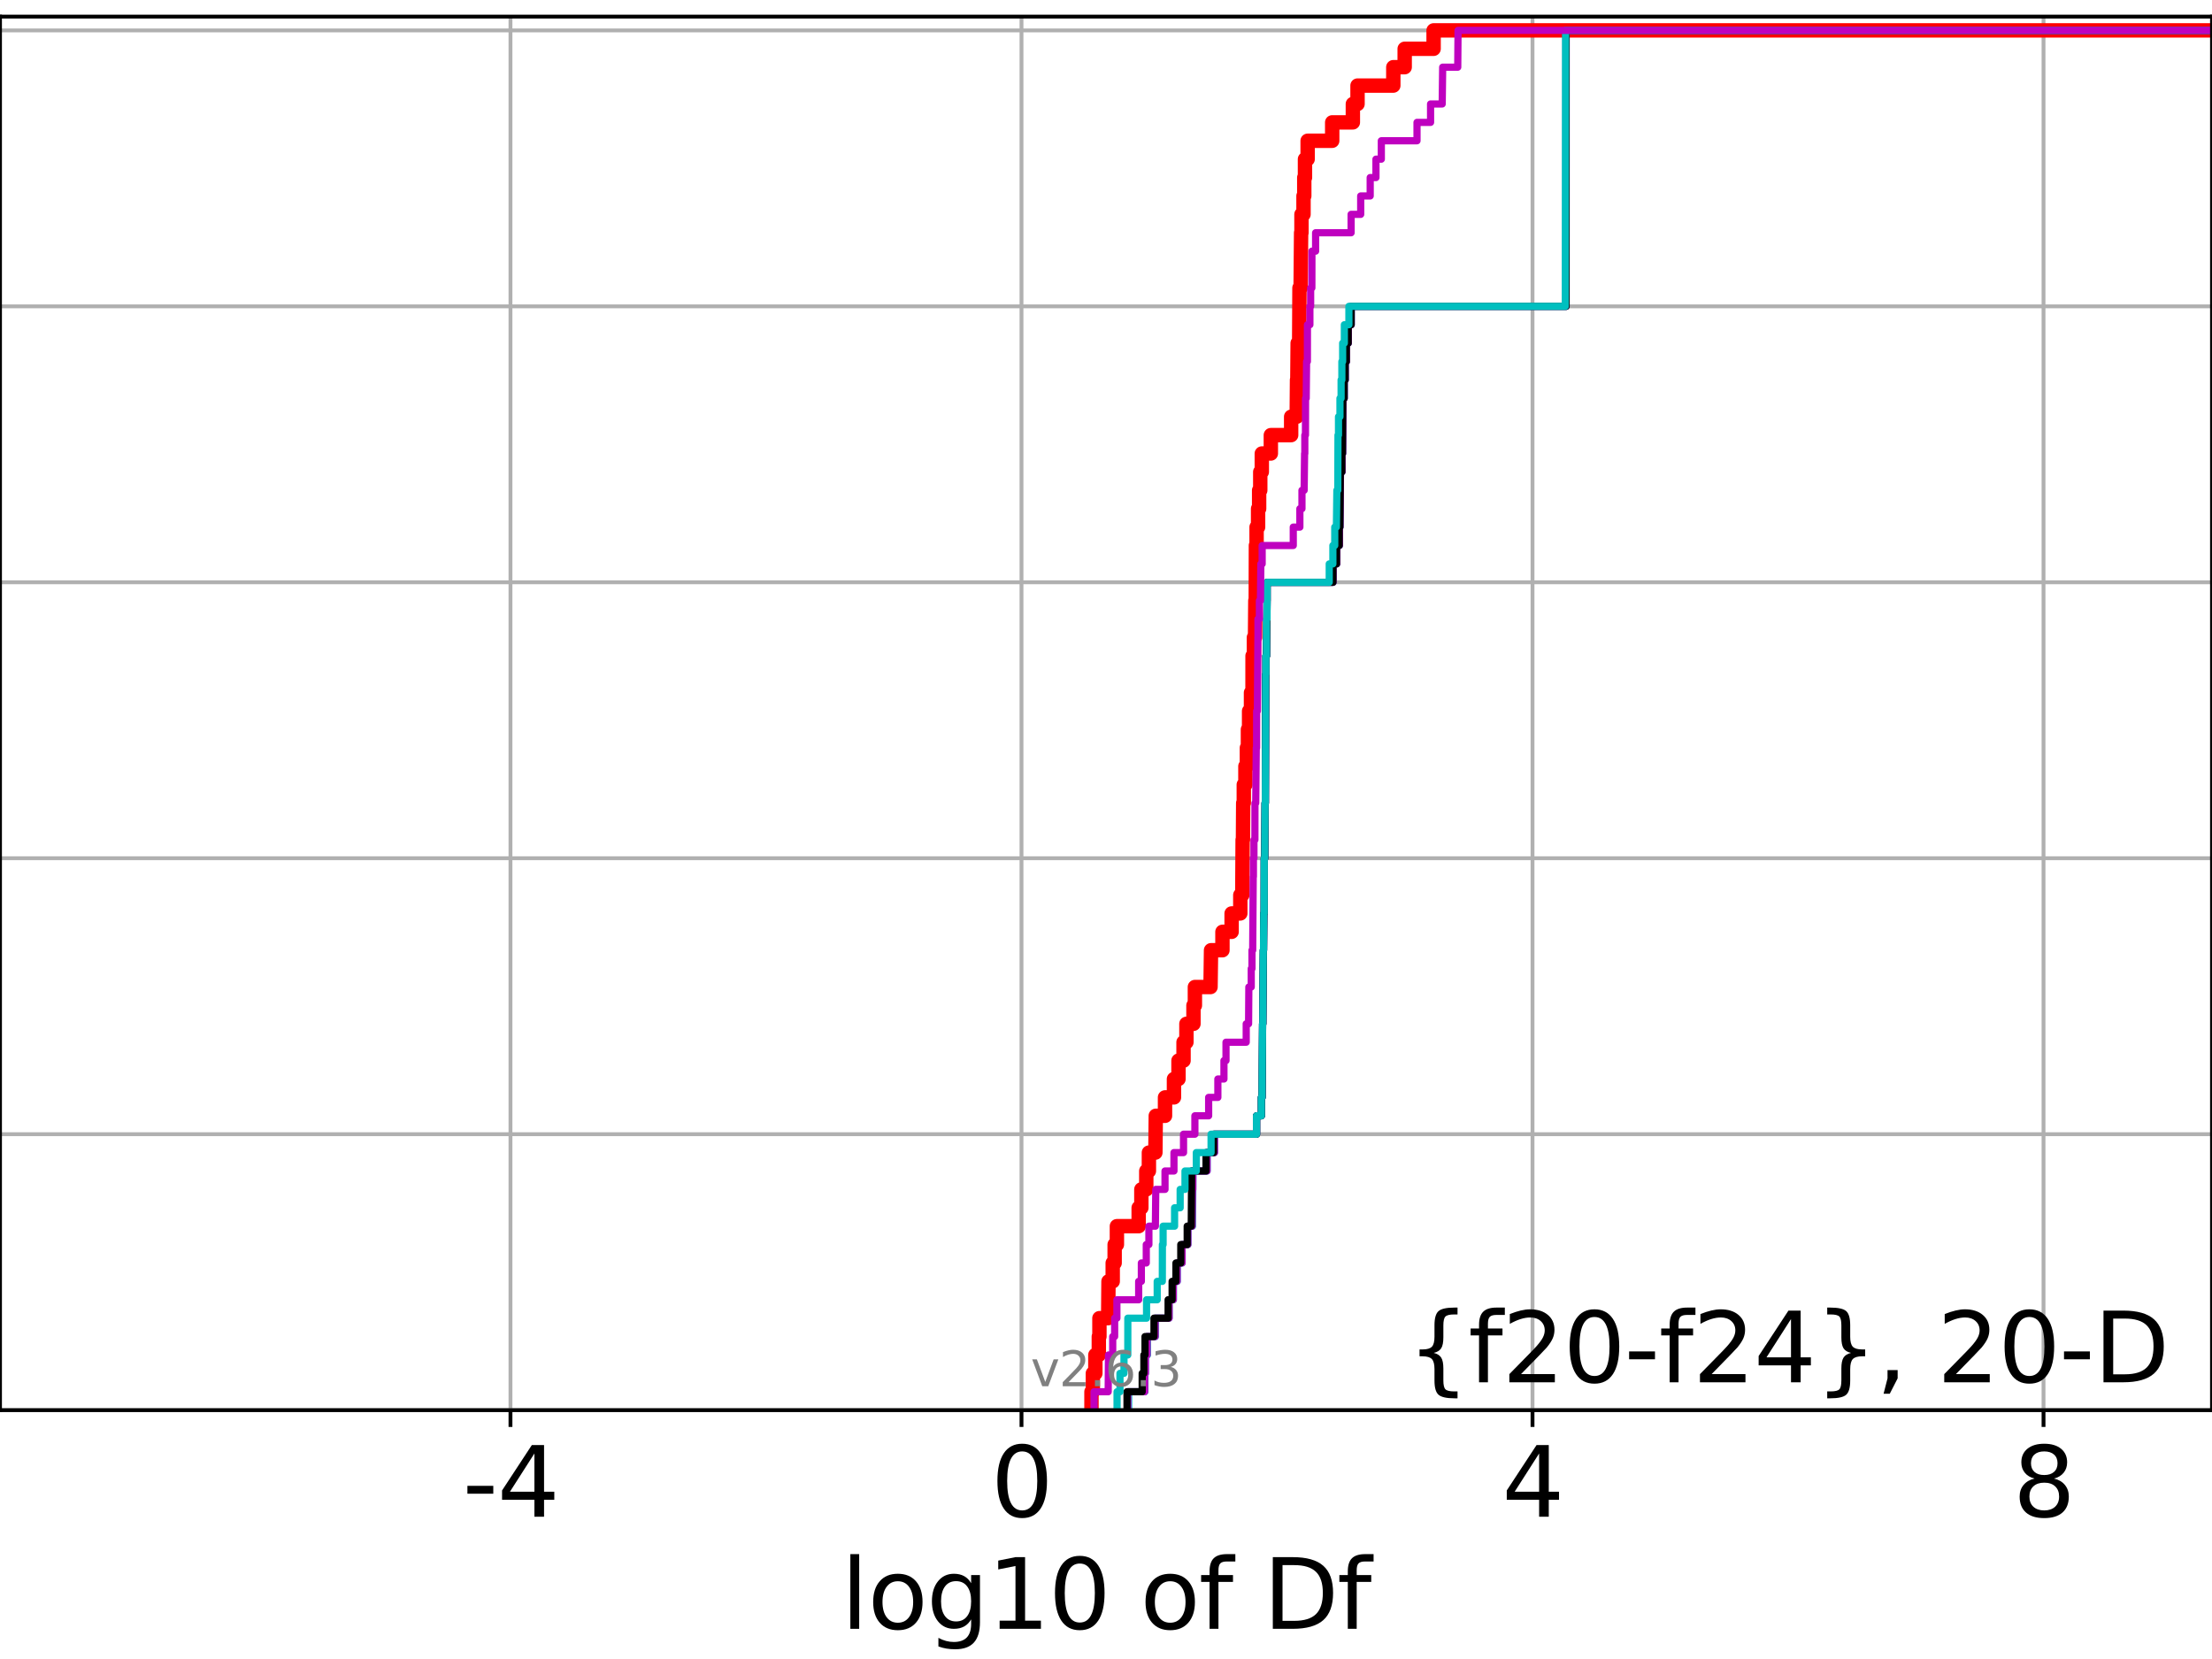 <?xml version="1.0" encoding="utf-8" standalone="no"?>
<!DOCTYPE svg PUBLIC "-//W3C//DTD SVG 1.1//EN"
  "http://www.w3.org/Graphics/SVG/1.1/DTD/svg11.dtd">
<svg xmlns:xlink="http://www.w3.org/1999/xlink" width="460.8pt" height="345.6pt" viewBox="0 0 460.8 345.6" xmlns="http://www.w3.org/2000/svg" version="1.1">
 <defs>
  <style type="text/css">*{stroke-linejoin: round; stroke-linecap: butt}</style>
 </defs>
 <g id="figure_1">
  <g id="patch_1">
   <path d="M 0 345.6 
L 460.8 345.6 
L 460.8 0 
L 0 0 
z
" style="fill: #ffffff"/>
  </g>
  <g id="axes_1">
   <g id="patch_2">
    <path d="M 0 293.76 
L 460.8 293.76 
L 460.8 3.456 
L 0 3.456 
z
" style="fill: #ffffff"/>
   </g>
   <g id="matplotlib.axis_1">
    <g id="xtick_1">
     <g id="line2d_1">
      <path d="M 106.34 293.76 
L 106.34 3.456 
" clip-path="url(#pbd2c796ae2)" style="fill: none; stroke: #b0b0b0; stroke-width: 0.8; stroke-linecap: square"/>
     </g>
     <g id="line2d_2">
      <defs>
       <path id="mf9af2ede51" d="M 0 0 
L 0 3.5 
" style="stroke: #000000; stroke-width: 0.8"/>
      </defs>
      <g>
       <use xlink:href="#mf9af2ede51" x="106.34" y="293.76" style="stroke: #000000; stroke-width: 0.8"/>
      </g>
     </g>
     <g id="text_1">
      <!-- -4 -->
      <g transform="translate(96.37 315.957) scale(0.2 -0.2)">
       <defs>
        <path id="DejaVuSans-2d" d="M 313 2009 
L 1997 2009 
L 1997 1497 
L 313 1497 
L 313 2009 
z
" transform="scale(0.016)"/>
        <path id="DejaVuSans-34" d="M 2419 4116 
L 825 1625 
L 2419 1625 
L 2419 4116 
z
M 2253 4666 
L 3047 4666 
L 3047 1625 
L 3713 1625 
L 3713 1100 
L 3047 1100 
L 3047 0 
L 2419 0 
L 2419 1100 
L 313 1100 
L 313 1709 
L 2253 4666 
z
" transform="scale(0.016)"/>
       </defs>
       <use xlink:href="#DejaVuSans-2d"/>
       <use xlink:href="#DejaVuSans-34" x="36.084"/>
      </g>
     </g>
    </g>
    <g id="xtick_2">
     <g id="line2d_3">
      <path d="M 212.795 293.76 
L 212.795 3.456 
" clip-path="url(#pbd2c796ae2)" style="fill: none; stroke: #b0b0b0; stroke-width: 0.8; stroke-linecap: square"/>
     </g>
     <g id="line2d_4">
      <g>
       <use xlink:href="#mf9af2ede51" x="212.795" y="293.76" style="stroke: #000000; stroke-width: 0.8"/>
      </g>
     </g>
     <g id="text_2">
      <!-- 0 -->
      <g transform="translate(206.432 315.957) scale(0.2 -0.2)">
       <defs>
        <path id="DejaVuSans-30" d="M 2034 4250 
Q 1547 4250 1301 3770 
Q 1056 3291 1056 2328 
Q 1056 1369 1301 889 
Q 1547 409 2034 409 
Q 2525 409 2770 889 
Q 3016 1369 3016 2328 
Q 3016 3291 2770 3770 
Q 2525 4250 2034 4250 
z
M 2034 4750 
Q 2819 4750 3233 4129 
Q 3647 3509 3647 2328 
Q 3647 1150 3233 529 
Q 2819 -91 2034 -91 
Q 1250 -91 836 529 
Q 422 1150 422 2328 
Q 422 3509 836 4129 
Q 1250 4750 2034 4750 
z
" transform="scale(0.016)"/>
       </defs>
       <use xlink:href="#DejaVuSans-30"/>
      </g>
     </g>
    </g>
    <g id="xtick_3">
     <g id="line2d_5">
      <path d="M 319.25 293.76 
L 319.25 3.456 
" clip-path="url(#pbd2c796ae2)" style="fill: none; stroke: #b0b0b0; stroke-width: 0.8; stroke-linecap: square"/>
     </g>
     <g id="line2d_6">
      <g>
       <use xlink:href="#mf9af2ede51" x="319.25" y="293.76" style="stroke: #000000; stroke-width: 0.8"/>
      </g>
     </g>
     <g id="text_3">
      <!-- 4 -->
      <g transform="translate(312.887 315.957) scale(0.2 -0.2)">
       <use xlink:href="#DejaVuSans-34"/>
      </g>
     </g>
    </g>
    <g id="xtick_4">
     <g id="line2d_7">
      <path d="M 425.704 293.76 
L 425.704 3.456 
" clip-path="url(#pbd2c796ae2)" style="fill: none; stroke: #b0b0b0; stroke-width: 0.8; stroke-linecap: square"/>
     </g>
     <g id="line2d_8">
      <g>
       <use xlink:href="#mf9af2ede51" x="425.704" y="293.76" style="stroke: #000000; stroke-width: 0.8"/>
      </g>
     </g>
     <g id="text_4">
      <!-- 8 -->
      <g transform="translate(419.342 315.957) scale(0.2 -0.2)">
       <defs>
        <path id="DejaVuSans-38" d="M 2034 2216 
Q 1584 2216 1326 1975 
Q 1069 1734 1069 1313 
Q 1069 891 1326 650 
Q 1584 409 2034 409 
Q 2484 409 2743 651 
Q 3003 894 3003 1313 
Q 3003 1734 2745 1975 
Q 2488 2216 2034 2216 
z
M 1403 2484 
Q 997 2584 770 2862 
Q 544 3141 544 3541 
Q 544 4100 942 4425 
Q 1341 4750 2034 4750 
Q 2731 4750 3128 4425 
Q 3525 4100 3525 3541 
Q 3525 3141 3298 2862 
Q 3072 2584 2669 2484 
Q 3125 2378 3379 2068 
Q 3634 1759 3634 1313 
Q 3634 634 3220 271 
Q 2806 -91 2034 -91 
Q 1263 -91 848 271 
Q 434 634 434 1313 
Q 434 1759 690 2068 
Q 947 2378 1403 2484 
z
M 1172 3481 
Q 1172 3119 1398 2916 
Q 1625 2713 2034 2713 
Q 2441 2713 2670 2916 
Q 2900 3119 2900 3481 
Q 2900 3844 2670 4047 
Q 2441 4250 2034 4250 
Q 1625 4250 1398 4047 
Q 1172 3844 1172 3481 
z
" transform="scale(0.016)"/>
       </defs>
       <use xlink:href="#DejaVuSans-38"/>
      </g>
     </g>
    </g>
    <g id="text_5">
     <!-- log10 of Df -->
     <g transform="translate(175.214 339.313) scale(0.2 -0.2)">
      <defs>
       <path id="DejaVuSans-6c" d="M 603 4863 
L 1178 4863 
L 1178 0 
L 603 0 
L 603 4863 
z
" transform="scale(0.016)"/>
       <path id="DejaVuSans-6f" d="M 1959 3097 
Q 1497 3097 1228 2736 
Q 959 2375 959 1747 
Q 959 1119 1226 758 
Q 1494 397 1959 397 
Q 2419 397 2687 759 
Q 2956 1122 2956 1747 
Q 2956 2369 2687 2733 
Q 2419 3097 1959 3097 
z
M 1959 3584 
Q 2709 3584 3137 3096 
Q 3566 2609 3566 1747 
Q 3566 888 3137 398 
Q 2709 -91 1959 -91 
Q 1206 -91 779 398 
Q 353 888 353 1747 
Q 353 2609 779 3096 
Q 1206 3584 1959 3584 
z
" transform="scale(0.016)"/>
       <path id="DejaVuSans-67" d="M 2906 1791 
Q 2906 2416 2648 2759 
Q 2391 3103 1925 3103 
Q 1463 3103 1205 2759 
Q 947 2416 947 1791 
Q 947 1169 1205 825 
Q 1463 481 1925 481 
Q 2391 481 2648 825 
Q 2906 1169 2906 1791 
z
M 3481 434 
Q 3481 -459 3084 -895 
Q 2688 -1331 1869 -1331 
Q 1566 -1331 1297 -1286 
Q 1028 -1241 775 -1147 
L 775 -588 
Q 1028 -725 1275 -790 
Q 1522 -856 1778 -856 
Q 2344 -856 2625 -561 
Q 2906 -266 2906 331 
L 2906 616 
Q 2728 306 2450 153 
Q 2172 0 1784 0 
Q 1141 0 747 490 
Q 353 981 353 1791 
Q 353 2603 747 3093 
Q 1141 3584 1784 3584 
Q 2172 3584 2450 3431 
Q 2728 3278 2906 2969 
L 2906 3500 
L 3481 3500 
L 3481 434 
z
" transform="scale(0.016)"/>
       <path id="DejaVuSans-31" d="M 794 531 
L 1825 531 
L 1825 4091 
L 703 3866 
L 703 4441 
L 1819 4666 
L 2450 4666 
L 2450 531 
L 3481 531 
L 3481 0 
L 794 0 
L 794 531 
z
" transform="scale(0.016)"/>
       <path id="DejaVuSans-20" transform="scale(0.016)"/>
       <path id="DejaVuSans-66" d="M 2375 4863 
L 2375 4384 
L 1825 4384 
Q 1516 4384 1395 4259 
Q 1275 4134 1275 3809 
L 1275 3500 
L 2222 3500 
L 2222 3053 
L 1275 3053 
L 1275 0 
L 697 0 
L 697 3053 
L 147 3053 
L 147 3500 
L 697 3500 
L 697 3744 
Q 697 4328 969 4595 
Q 1241 4863 1831 4863 
L 2375 4863 
z
" transform="scale(0.016)"/>
       <path id="DejaVuSans-44" d="M 1259 4147 
L 1259 519 
L 2022 519 
Q 2988 519 3436 956 
Q 3884 1394 3884 2338 
Q 3884 3275 3436 3711 
Q 2988 4147 2022 4147 
L 1259 4147 
z
M 628 4666 
L 1925 4666 
Q 3281 4666 3915 4102 
Q 4550 3538 4550 2338 
Q 4550 1131 3912 565 
Q 3275 0 1925 0 
L 628 0 
L 628 4666 
z
" transform="scale(0.016)"/>
      </defs>
      <use xlink:href="#DejaVuSans-6c"/>
      <use xlink:href="#DejaVuSans-6f" x="27.783"/>
      <use xlink:href="#DejaVuSans-67" x="88.965"/>
      <use xlink:href="#DejaVuSans-31" x="152.441"/>
      <use xlink:href="#DejaVuSans-30" x="216.064"/>
      <use xlink:href="#DejaVuSans-20" x="279.688"/>
      <use xlink:href="#DejaVuSans-6f" x="311.475"/>
      <use xlink:href="#DejaVuSans-66" x="372.656"/>
      <use xlink:href="#DejaVuSans-20" x="407.861"/>
      <use xlink:href="#DejaVuSans-44" x="439.648"/>
      <use xlink:href="#DejaVuSans-66" x="516.65"/>
     </g>
    </g>
   </g>
   <g id="matplotlib.axis_2">
    <g id="ytick_1">
     <g id="line2d_9">
      <path d="M 0 293.76 
L 460.8 293.76 
" clip-path="url(#pbd2c796ae2)" style="fill: none; stroke: #b0b0b0; stroke-width: 0.8; stroke-linecap: square"/>
     </g>
     <g id="line2d_10">
      <defs>
       <path id="m3552d08986" d="M 0 0 
L -3.5 0 
" style="stroke: #000000; stroke-width: 0.8"/>
      </defs>
      <g>
       <use xlink:href="#m3552d08986" x="0" y="293.76" style="stroke: #000000; stroke-width: 0.8"/>
      </g>
     </g>
    </g>
    <g id="ytick_2">
     <g id="line2d_11">
      <path d="M 0 236.274 
L 460.8 236.274 
" clip-path="url(#pbd2c796ae2)" style="fill: none; stroke: #b0b0b0; stroke-width: 0.8; stroke-linecap: square"/>
     </g>
     <g id="line2d_12">
      <g>
       <use xlink:href="#m3552d08986" x="0" y="236.274" style="stroke: #000000; stroke-width: 0.8"/>
      </g>
     </g>
    </g>
    <g id="ytick_3">
     <g id="line2d_13">
      <path d="M 0 178.788 
L 460.8 178.788 
" clip-path="url(#pbd2c796ae2)" style="fill: none; stroke: #b0b0b0; stroke-width: 0.8; stroke-linecap: square"/>
     </g>
     <g id="line2d_14">
      <g>
       <use xlink:href="#m3552d08986" x="0" y="178.788" style="stroke: #000000; stroke-width: 0.8"/>
      </g>
     </g>
    </g>
    <g id="ytick_4">
     <g id="line2d_15">
      <path d="M 0 121.302 
L 460.8 121.302 
" clip-path="url(#pbd2c796ae2)" style="fill: none; stroke: #b0b0b0; stroke-width: 0.8; stroke-linecap: square"/>
     </g>
     <g id="line2d_16">
      <g>
       <use xlink:href="#m3552d08986" x="0" y="121.302" style="stroke: #000000; stroke-width: 0.8"/>
      </g>
     </g>
    </g>
    <g id="ytick_5">
     <g id="line2d_17">
      <path d="M 0 63.816 
L 460.8 63.816 
" clip-path="url(#pbd2c796ae2)" style="fill: none; stroke: #b0b0b0; stroke-width: 0.8; stroke-linecap: square"/>
     </g>
     <g id="line2d_18">
      <g>
       <use xlink:href="#m3552d08986" x="0" y="63.816" style="stroke: #000000; stroke-width: 0.8"/>
      </g>
     </g>
    </g>
    <g id="ytick_6">
     <g id="line2d_19">
      <path d="M 0 6.33 
L 460.8 6.33 
" clip-path="url(#pbd2c796ae2)" style="fill: none; stroke: #b0b0b0; stroke-width: 0.8; stroke-linecap: square"/>
     </g>
     <g id="line2d_20">
      <g>
       <use xlink:href="#m3552d08986" x="0" y="6.33" style="stroke: #000000; stroke-width: 0.8"/>
      </g>
     </g>
    </g>
   </g>
   <g id="line2d_21">
    <path d="M 227.374 293.76 
L 227.374 289.928 
L 227.663 289.928 
L 227.663 286.095 
L 228.183 286.095 
L 228.183 282.263 
L 228.904 282.263 
L 228.904 278.43 
L 229.031 278.43 
L 229.031 274.598 
L 230.854 274.598 
L 230.919 266.933 
L 231.799 266.933 
L 231.799 263.101 
L 232.201 263.101 
L 232.201 259.268 
L 232.671 259.268 
L 232.671 255.436 
L 237.206 255.436 
L 237.206 251.604 
L 237.765 251.604 
L 237.765 247.771 
L 238.79 247.771 
L 238.79 243.939 
L 239.336 243.939 
L 239.336 240.106 
L 240.687 240.106 
L 240.77 232.442 
L 242.694 232.442 
L 242.694 228.609 
L 244.558 228.609 
L 244.558 224.777 
L 245.502 224.777 
L 245.502 220.944 
L 246.552 220.944 
L 246.552 217.112 
L 247.152 217.112 
L 247.152 213.28 
L 248.62 213.28 
L 248.62 209.447 
L 248.918 209.447 
L 248.918 205.615 
L 252.176 205.615 
L 252.281 197.95 
L 254.658 197.95 
L 254.658 194.118 
L 256.568 194.118 
L 256.568 190.285 
L 258.378 190.285 
L 258.378 186.453 
L 258.79 186.453 
L 258.863 174.956 
L 258.933 174.956 
L 258.982 167.291 
L 259.104 167.291 
L 259.104 163.459 
L 259.441 163.459 
L 259.441 159.626 
L 259.748 159.626 
L 259.748 155.794 
L 259.967 155.794 
L 259.967 151.961 
L 260.207 151.961 
L 260.207 148.129 
L 260.605 148.129 
L 260.605 144.297 
L 260.92 144.297 
L 260.927 136.632 
L 261.213 136.632 
L 261.213 132.799 
L 261.444 132.799 
L 261.51 125.135 
L 261.596 125.135 
L 261.629 113.637 
L 261.77 113.637 
L 261.77 109.805 
L 262.082 109.805 
L 262.082 105.973 
L 262.3 105.973 
L 262.3 102.14 
L 262.534 102.14 
L 262.534 98.308 
L 262.857 98.308 
L 262.857 94.475 
L 264.74 94.475 
L 264.74 90.643 
L 268.971 90.643 
L 268.971 86.811 
L 270.129 86.811 
L 270.192 79.146 
L 270.259 79.146 
L 270.325 71.481 
L 270.641 71.481 
L 270.703 59.984 
L 270.945 59.984 
L 271.045 48.487 
L 271.119 48.487 
L 271.119 44.654 
L 271.545 44.654 
L 271.545 40.822 
L 271.703 40.822 
L 271.703 36.989 
L 271.851 36.989 
L 271.851 33.157 
L 272.405 33.157 
L 272.405 29.325 
L 277.522 29.325 
L 277.522 25.492 
L 281.826 25.492 
L 281.826 21.66 
L 282.799 21.66 
L 282.799 17.827 
L 290.252 17.827 
L 290.252 13.995 
L 292.622 13.995 
L 292.622 10.163 
L 298.646 10.163 
L 298.646 6.33 
L 298.646 6.33 
L 460.8 6.33 
L 460.8 6.33 
" clip-path="url(#pbd2c796ae2)" style="fill: none; stroke: #ff0000; stroke-width: 3; stroke-linecap: square"/>
   </g>
   <g id="line2d_22">
    <path d="M 235.121 293.76 
L 235.121 289.928 
L 238.493 289.928 
L 238.493 286.095 
L 238.614 286.095 
L 238.614 282.263 
L 239.039 282.263 
L 239.039 278.43 
L 240.693 278.43 
L 240.693 274.598 
L 243.543 274.598 
L 243.543 270.766 
L 244.439 270.766 
L 244.439 266.933 
L 245.254 266.933 
L 245.254 263.101 
L 246.258 263.101 
L 246.258 259.268 
L 247.468 259.268 
L 247.468 255.436 
L 248.419 255.436 
L 248.516 243.939 
L 251.471 243.939 
L 251.471 240.106 
L 253.006 240.106 
L 253.006 236.274 
L 261.767 236.274 
L 261.767 232.442 
L 262.772 232.442 
L 262.772 228.609 
L 262.918 228.609 
L 263.024 213.28 
L 263.069 213.28 
L 263.178 197.95 
L 263.218 197.95 
L 263.275 190.285 
L 263.354 190.285 
L 263.369 178.788 
L 263.473 178.788 
L 263.544 167.291 
L 263.597 167.291 
L 263.666 140.464 
L 263.72 140.464 
L 263.72 136.632 
L 263.844 136.632 
L 263.955 125.135 
L 263.963 125.135 
L 263.963 121.302 
L 277.709 121.302 
L 277.709 117.47 
L 278.465 117.47 
L 278.465 113.637 
L 279.023 113.637 
L 279.023 109.805 
L 279.147 109.805 
L 279.246 98.308 
L 279.572 98.308 
L 279.572 94.475 
L 279.696 94.475 
L 279.767 82.978 
L 280.032 82.978 
L 280.032 79.146 
L 280.24 79.146 
L 280.24 75.313 
L 280.498 75.313 
L 280.498 71.481 
L 280.886 71.481 
L 280.886 67.649 
L 281.486 67.649 
L 281.486 63.816 
L 326.247 63.816 
L 326.247 6.33 
L 326.247 6.33 
L 460.8 6.33 
L 460.8 6.33 
" clip-path="url(#pbd2c796ae2)" style="fill: none; stroke: #00bfbf; stroke-width: 1.5; stroke-linecap: square"/>
   </g>
   <g id="line2d_23">
    <path d="M 234.937 293.76 
L 234.937 289.928 
L 238.459 289.928 
L 238.459 286.095 
L 238.614 286.095 
L 238.614 282.263 
L 238.951 282.263 
L 238.951 278.43 
L 240.64 278.43 
L 240.64 274.598 
L 243.543 274.598 
L 243.543 270.766 
L 244.417 270.766 
L 244.417 266.933 
L 245.216 266.933 
L 245.216 263.101 
L 246.252 263.101 
L 246.252 259.268 
L 247.453 259.268 
L 247.453 255.436 
L 248.337 255.436 
L 248.409 247.771 
L 248.483 247.771 
L 248.483 243.939 
L 251.449 243.939 
L 251.449 240.106 
L 253.006 240.106 
L 253.006 236.274 
L 261.767 236.274 
L 261.767 232.442 
L 262.772 232.442 
L 262.772 228.609 
L 262.918 228.609 
L 263.024 213.28 
L 263.069 213.28 
L 263.178 197.95 
L 263.218 197.95 
L 263.275 190.285 
L 263.354 190.285 
L 263.369 178.788 
L 263.473 178.788 
L 263.544 167.291 
L 263.597 167.291 
L 263.666 140.464 
L 263.72 140.464 
L 263.72 136.632 
L 263.844 136.632 
L 263.955 125.135 
L 263.963 125.135 
L 263.963 121.302 
L 277.706 121.302 
L 277.706 117.47 
L 278.463 117.47 
L 278.463 113.637 
L 279.023 113.637 
L 279.023 109.805 
L 279.145 109.805 
L 279.245 98.308 
L 279.567 98.308 
L 279.567 94.475 
L 279.694 94.475 
L 279.763 82.978 
L 280.026 82.978 
L 280.026 79.146 
L 280.234 79.146 
L 280.234 75.313 
L 280.496 75.313 
L 280.496 71.481 
L 280.879 71.481 
L 280.879 67.649 
L 281.484 67.649 
L 281.484 63.816 
L 326.245 63.816 
L 326.245 6.33 
L 326.245 6.33 
L 460.8 6.33 
L 460.8 6.33 
" clip-path="url(#pbd2c796ae2)" style="fill: none; stroke: #bf00bf; stroke-width: 1.5; stroke-linecap: square"/>
   </g>
   <g id="line2d_24">
    <path d="M 234.779 293.76 
L 234.779 289.928 
L 237.937 289.928 
L 237.937 286.095 
L 238.293 286.095 
L 238.293 282.263 
L 238.529 282.263 
L 238.529 278.43 
L 240.4 278.43 
L 240.4 274.598 
L 243.339 274.598 
L 243.339 270.766 
L 244.174 270.766 
L 244.174 266.933 
L 244.974 266.933 
L 244.974 263.101 
L 245.98 263.101 
L 245.98 259.268 
L 247.315 259.268 
L 247.315 255.436 
L 248.162 255.436 
L 248.239 243.939 
L 251.24 243.939 
L 251.24 240.106 
L 252.822 240.106 
L 252.822 236.274 
L 261.767 236.274 
L 261.767 232.442 
L 262.772 232.442 
L 262.772 228.609 
L 262.918 228.609 
L 263.023 213.28 
L 263.069 213.28 
L 263.178 197.95 
L 263.218 197.95 
L 263.274 190.285 
L 263.353 190.285 
L 263.368 178.788 
L 263.473 178.788 
L 263.543 167.291 
L 263.596 167.291 
L 263.666 140.464 
L 263.72 140.464 
L 263.72 136.632 
L 263.844 136.632 
L 263.954 125.135 
L 263.963 125.135 
L 263.963 121.302 
L 277.678 121.302 
L 277.678 117.47 
L 278.423 117.47 
L 278.423 113.637 
L 278.977 113.637 
L 278.977 109.805 
L 279.11 109.805 
L 279.216 98.308 
L 279.527 98.308 
L 279.527 94.475 
L 279.654 94.475 
L 279.733 82.978 
L 279.999 82.978 
L 279.999 79.146 
L 280.209 79.146 
L 280.209 75.313 
L 280.46 75.313 
L 280.46 71.481 
L 280.85 71.481 
L 280.85 67.649 
L 281.46 67.649 
L 281.46 63.816 
L 326.239 63.816 
L 326.242 6.33 
L 326.242 6.33 
L 460.8 6.33 
L 460.8 6.33 
" clip-path="url(#pbd2c796ae2)" style="fill: none; stroke: #000000; stroke-width: 1.5; stroke-linecap: square"/>
   </g>
   <g id="line2d_25">
    <path d="M 232.703 293.76 
L 232.703 289.928 
L 233.312 289.928 
L 233.312 286.095 
L 234.147 286.095 
L 234.147 282.263 
L 234.941 282.263 
L 234.949 274.598 
L 238.849 274.598 
L 238.849 270.766 
L 241.067 270.766 
L 241.067 266.933 
L 242.133 266.933 
L 242.151 259.268 
L 242.296 259.268 
L 242.296 255.436 
L 244.686 255.436 
L 244.686 251.604 
L 245.849 251.604 
L 245.849 247.771 
L 246.857 247.771 
L 246.857 243.939 
L 249.212 243.939 
L 249.212 240.106 
L 252.289 240.106 
L 252.289 236.274 
L 261.753 236.274 
L 261.753 232.442 
L 262.766 232.442 
L 262.766 228.609 
L 262.908 228.609 
L 263.016 213.28 
L 263.063 213.28 
L 263.171 197.95 
L 263.212 197.95 
L 263.268 190.285 
L 263.347 190.285 
L 263.362 178.788 
L 263.467 178.788 
L 263.538 167.291 
L 263.592 167.291 
L 263.661 140.464 
L 263.716 140.464 
L 263.716 136.632 
L 263.841 136.632 
L 263.848 128.967 
L 263.952 128.967 
L 263.959 121.302 
L 276.904 121.302 
L 276.904 117.47 
L 277.664 117.47 
L 277.664 113.637 
L 278.054 113.637 
L 278.054 109.805 
L 278.399 109.805 
L 278.493 102.14 
L 278.687 102.14 
L 278.726 90.643 
L 278.835 90.643 
L 278.835 86.811 
L 279.138 86.811 
L 279.138 82.978 
L 279.376 82.978 
L 279.376 79.146 
L 279.536 79.146 
L 279.536 75.313 
L 279.7 75.313 
L 279.7 71.481 
L 280.055 71.481 
L 280.055 67.649 
L 281.001 67.649 
L 281.001 63.816 
L 326.088 63.816 
L 326.145 6.33 
L 326.145 6.33 
L 460.8 6.33 
L 460.8 6.33 
" clip-path="url(#pbd2c796ae2)" style="fill: none; stroke: #00bfbf; stroke-width: 1.5; stroke-linecap: square"/>
   </g>
   <g id="line2d_26">
    <path d="M 227.905 293.76 
L 227.905 289.928 
L 230.854 289.928 
L 230.919 282.263 
L 231.799 282.263 
L 231.799 278.43 
L 232.201 278.43 
L 232.201 274.598 
L 232.671 274.598 
L 232.671 270.766 
L 237.206 270.766 
L 237.206 266.933 
L 237.765 266.933 
L 237.765 263.101 
L 238.79 263.101 
L 238.79 259.268 
L 239.336 259.268 
L 239.336 255.436 
L 240.687 255.436 
L 240.77 247.771 
L 242.694 247.771 
L 242.694 243.939 
L 244.558 243.939 
L 244.558 240.106 
L 246.552 240.106 
L 246.552 236.274 
L 248.918 236.274 
L 248.918 232.442 
L 251.784 232.442 
L 251.784 228.609 
L 253.703 228.609 
L 253.703 224.777 
L 254.973 224.777 
L 254.973 220.944 
L 255.399 220.944 
L 255.399 217.112 
L 259.61 217.112 
L 259.61 213.28 
L 260.103 213.28 
L 260.156 205.615 
L 260.655 205.615 
L 260.655 201.782 
L 260.809 201.782 
L 260.809 197.95 
L 260.959 197.95 
L 261.069 182.621 
L 261.108 182.621 
L 261.108 178.788 
L 261.221 178.788 
L 261.221 174.956 
L 261.419 174.956 
L 261.433 167.291 
L 261.594 167.291 
L 261.704 155.794 
L 261.769 155.794 
L 261.783 148.129 
L 261.934 148.129 
L 262.044 132.799 
L 262.055 132.799 
L 262.055 128.967 
L 262.357 128.967 
L 262.357 125.135 
L 262.572 125.135 
L 262.656 117.47 
L 262.931 117.47 
L 262.931 113.637 
L 269.411 113.637 
L 269.411 109.805 
L 270.787 109.805 
L 270.787 105.973 
L 271.223 105.973 
L 271.223 102.14 
L 271.678 102.14 
L 271.768 94.475 
L 271.816 94.475 
L 271.816 90.643 
L 271.95 90.643 
L 271.971 82.978 
L 272.106 82.978 
L 272.184 75.313 
L 272.352 75.313 
L 272.363 67.649 
L 272.874 67.649 
L 272.874 63.816 
L 273.03 63.816 
L 273.03 59.984 
L 273.285 59.984 
L 273.3 52.319 
L 274.066 52.319 
L 274.066 48.487 
L 281.461 48.487 
L 281.461 44.654 
L 283.459 44.654 
L 283.459 40.822 
L 285.436 40.822 
L 285.436 36.989 
L 286.638 36.989 
L 286.638 33.157 
L 287.755 33.157 
L 287.755 29.325 
L 295.189 29.325 
L 295.189 25.492 
L 298.014 25.492 
L 298.014 21.66 
L 300.436 21.66 
L 300.537 13.995 
L 303.675 13.995 
L 303.736 6.33 
L 303.736 6.33 
L 460.8 6.33 
L 460.8 6.33 
" clip-path="url(#pbd2c796ae2)" style="fill: none; stroke: #bf00bf; stroke-width: 1.5; stroke-linecap: square"/>
   </g>
   <g id="patch_3">
    <path d="M 0 293.76 
L 0 3.456 
" style="fill: none; stroke: #000000; stroke-width: 0.8; stroke-linejoin: miter; stroke-linecap: square"/>
   </g>
   <g id="patch_4">
    <path d="M 460.8 293.76 
L 460.8 3.456 
" style="fill: none; stroke: #000000; stroke-width: 0.8; stroke-linejoin: miter; stroke-linecap: square"/>
   </g>
   <g id="patch_5">
    <path d="M 0 293.76 
L 460.8 293.76 
" style="fill: none; stroke: #000000; stroke-width: 0.8; stroke-linejoin: miter; stroke-linecap: square"/>
   </g>
   <g id="patch_6">
    <path d="M 0 3.456 
L 460.8 3.456 
" style="fill: none; stroke: #000000; stroke-width: 0.8; stroke-linejoin: miter; stroke-linecap: square"/>
   </g>
   <g id="text_6">
    <!-- {f20-f24}, 20-D -->
    <g transform="translate(293.159 287.954) scale(0.2 -0.2)">
     <defs>
      <path id="DejaVuSans-7b" d="M 3272 -594 
L 3272 -1044 
L 3078 -1044 
Q 2300 -1044 2036 -812 
Q 1772 -581 1772 109 
L 1772 856 
Q 1772 1328 1603 1509 
Q 1434 1691 991 1691 
L 800 1691 
L 800 2138 
L 991 2138 
Q 1438 2138 1605 2317 
Q 1772 2497 1772 2963 
L 1772 3713 
Q 1772 4403 2036 4633 
Q 2300 4863 3078 4863 
L 3272 4863 
L 3272 4416 
L 3059 4416 
Q 2619 4416 2484 4278 
Q 2350 4141 2350 3700 
L 2350 2925 
Q 2350 2434 2208 2212 
Q 2066 1991 1722 1913 
Q 2069 1828 2209 1606 
Q 2350 1384 2350 897 
L 2350 122 
Q 2350 -319 2484 -456 
Q 2619 -594 3059 -594 
L 3272 -594 
z
" transform="scale(0.016)"/>
      <path id="DejaVuSans-32" d="M 1228 531 
L 3431 531 
L 3431 0 
L 469 0 
L 469 531 
Q 828 903 1448 1529 
Q 2069 2156 2228 2338 
Q 2531 2678 2651 2914 
Q 2772 3150 2772 3378 
Q 2772 3750 2511 3984 
Q 2250 4219 1831 4219 
Q 1534 4219 1204 4116 
Q 875 4013 500 3803 
L 500 4441 
Q 881 4594 1212 4672 
Q 1544 4750 1819 4750 
Q 2544 4750 2975 4387 
Q 3406 4025 3406 3419 
Q 3406 3131 3298 2873 
Q 3191 2616 2906 2266 
Q 2828 2175 2409 1742 
Q 1991 1309 1228 531 
z
" transform="scale(0.016)"/>
      <path id="DejaVuSans-7d" d="M 800 -594 
L 1019 -594 
Q 1456 -594 1589 -459 
Q 1722 -325 1722 122 
L 1722 897 
Q 1722 1384 1862 1606 
Q 2003 1828 2350 1913 
Q 2003 1991 1862 2212 
Q 1722 2434 1722 2925 
L 1722 3700 
Q 1722 4144 1589 4280 
Q 1456 4416 1019 4416 
L 800 4416 
L 800 4863 
L 997 4863 
Q 1775 4863 2036 4633 
Q 2297 4403 2297 3713 
L 2297 2963 
Q 2297 2497 2465 2317 
Q 2634 2138 3078 2138 
L 3272 2138 
L 3272 1691 
L 3078 1691 
Q 2634 1691 2465 1509 
Q 2297 1328 2297 856 
L 2297 109 
Q 2297 -581 2036 -812 
Q 1775 -1044 997 -1044 
L 800 -1044 
L 800 -594 
z
" transform="scale(0.016)"/>
      <path id="DejaVuSans-2c" d="M 750 794 
L 1409 794 
L 1409 256 
L 897 -744 
L 494 -744 
L 750 256 
L 750 794 
z
" transform="scale(0.016)"/>
     </defs>
     <use xlink:href="#DejaVuSans-7b"/>
     <use xlink:href="#DejaVuSans-66" x="63.623"/>
     <use xlink:href="#DejaVuSans-32" x="98.828"/>
     <use xlink:href="#DejaVuSans-30" x="162.451"/>
     <use xlink:href="#DejaVuSans-2d" x="226.074"/>
     <use xlink:href="#DejaVuSans-66" x="262.158"/>
     <use xlink:href="#DejaVuSans-32" x="297.363"/>
     <use xlink:href="#DejaVuSans-34" x="360.986"/>
     <use xlink:href="#DejaVuSans-7d" x="424.609"/>
     <use xlink:href="#DejaVuSans-2c" x="488.232"/>
     <use xlink:href="#DejaVuSans-20" x="520.02"/>
     <use xlink:href="#DejaVuSans-32" x="551.807"/>
     <use xlink:href="#DejaVuSans-30" x="615.43"/>
     <use xlink:href="#DejaVuSans-2d" x="679.053"/>
     <use xlink:href="#DejaVuSans-44" x="715.137"/>
    </g>
   </g>
   <g id="text_7">
    <!-- v2.6.3 -->
    <g style="fill: #808080" transform="translate(214.719 288.777) scale(0.1 -0.1)">
     <defs>
      <path id="DejaVuSans-76" d="M 191 3500 
L 800 3500 
L 1894 563 
L 2988 3500 
L 3597 3500 
L 2284 0 
L 1503 0 
L 191 3500 
z
" transform="scale(0.016)"/>
      <path id="DejaVuSans-2e" d="M 684 794 
L 1344 794 
L 1344 0 
L 684 0 
L 684 794 
z
" transform="scale(0.016)"/>
      <path id="DejaVuSans-36" d="M 2113 2584 
Q 1688 2584 1439 2293 
Q 1191 2003 1191 1497 
Q 1191 994 1439 701 
Q 1688 409 2113 409 
Q 2538 409 2786 701 
Q 3034 994 3034 1497 
Q 3034 2003 2786 2293 
Q 2538 2584 2113 2584 
z
M 3366 4563 
L 3366 3988 
Q 3128 4100 2886 4159 
Q 2644 4219 2406 4219 
Q 1781 4219 1451 3797 
Q 1122 3375 1075 2522 
Q 1259 2794 1537 2939 
Q 1816 3084 2150 3084 
Q 2853 3084 3261 2657 
Q 3669 2231 3669 1497 
Q 3669 778 3244 343 
Q 2819 -91 2113 -91 
Q 1303 -91 875 529 
Q 447 1150 447 2328 
Q 447 3434 972 4092 
Q 1497 4750 2381 4750 
Q 2619 4750 2861 4703 
Q 3103 4656 3366 4563 
z
" transform="scale(0.016)"/>
      <path id="DejaVuSans-33" d="M 2597 2516 
Q 3050 2419 3304 2112 
Q 3559 1806 3559 1356 
Q 3559 666 3084 287 
Q 2609 -91 1734 -91 
Q 1441 -91 1130 -33 
Q 819 25 488 141 
L 488 750 
Q 750 597 1062 519 
Q 1375 441 1716 441 
Q 2309 441 2620 675 
Q 2931 909 2931 1356 
Q 2931 1769 2642 2001 
Q 2353 2234 1838 2234 
L 1294 2234 
L 1294 2753 
L 1863 2753 
Q 2328 2753 2575 2939 
Q 2822 3125 2822 3475 
Q 2822 3834 2567 4026 
Q 2313 4219 1838 4219 
Q 1578 4219 1281 4162 
Q 984 4106 628 3988 
L 628 4550 
Q 988 4650 1302 4700 
Q 1616 4750 1894 4750 
Q 2613 4750 3031 4423 
Q 3450 4097 3450 3541 
Q 3450 3153 3228 2886 
Q 3006 2619 2597 2516 
z
" transform="scale(0.016)"/>
     </defs>
     <use xlink:href="#DejaVuSans-76"/>
     <use xlink:href="#DejaVuSans-32" x="59.18"/>
     <use xlink:href="#DejaVuSans-2e" x="122.803"/>
     <use xlink:href="#DejaVuSans-36" x="154.59"/>
     <use xlink:href="#DejaVuSans-2e" x="218.213"/>
     <use xlink:href="#DejaVuSans-33" x="250"/>
    </g>
   </g>
  </g>
 </g>
 <defs>
  <clipPath id="pbd2c796ae2">
   <rect x="0" y="3.456" width="460.8" height="290.304"/>
  </clipPath>
 </defs>
</svg>
